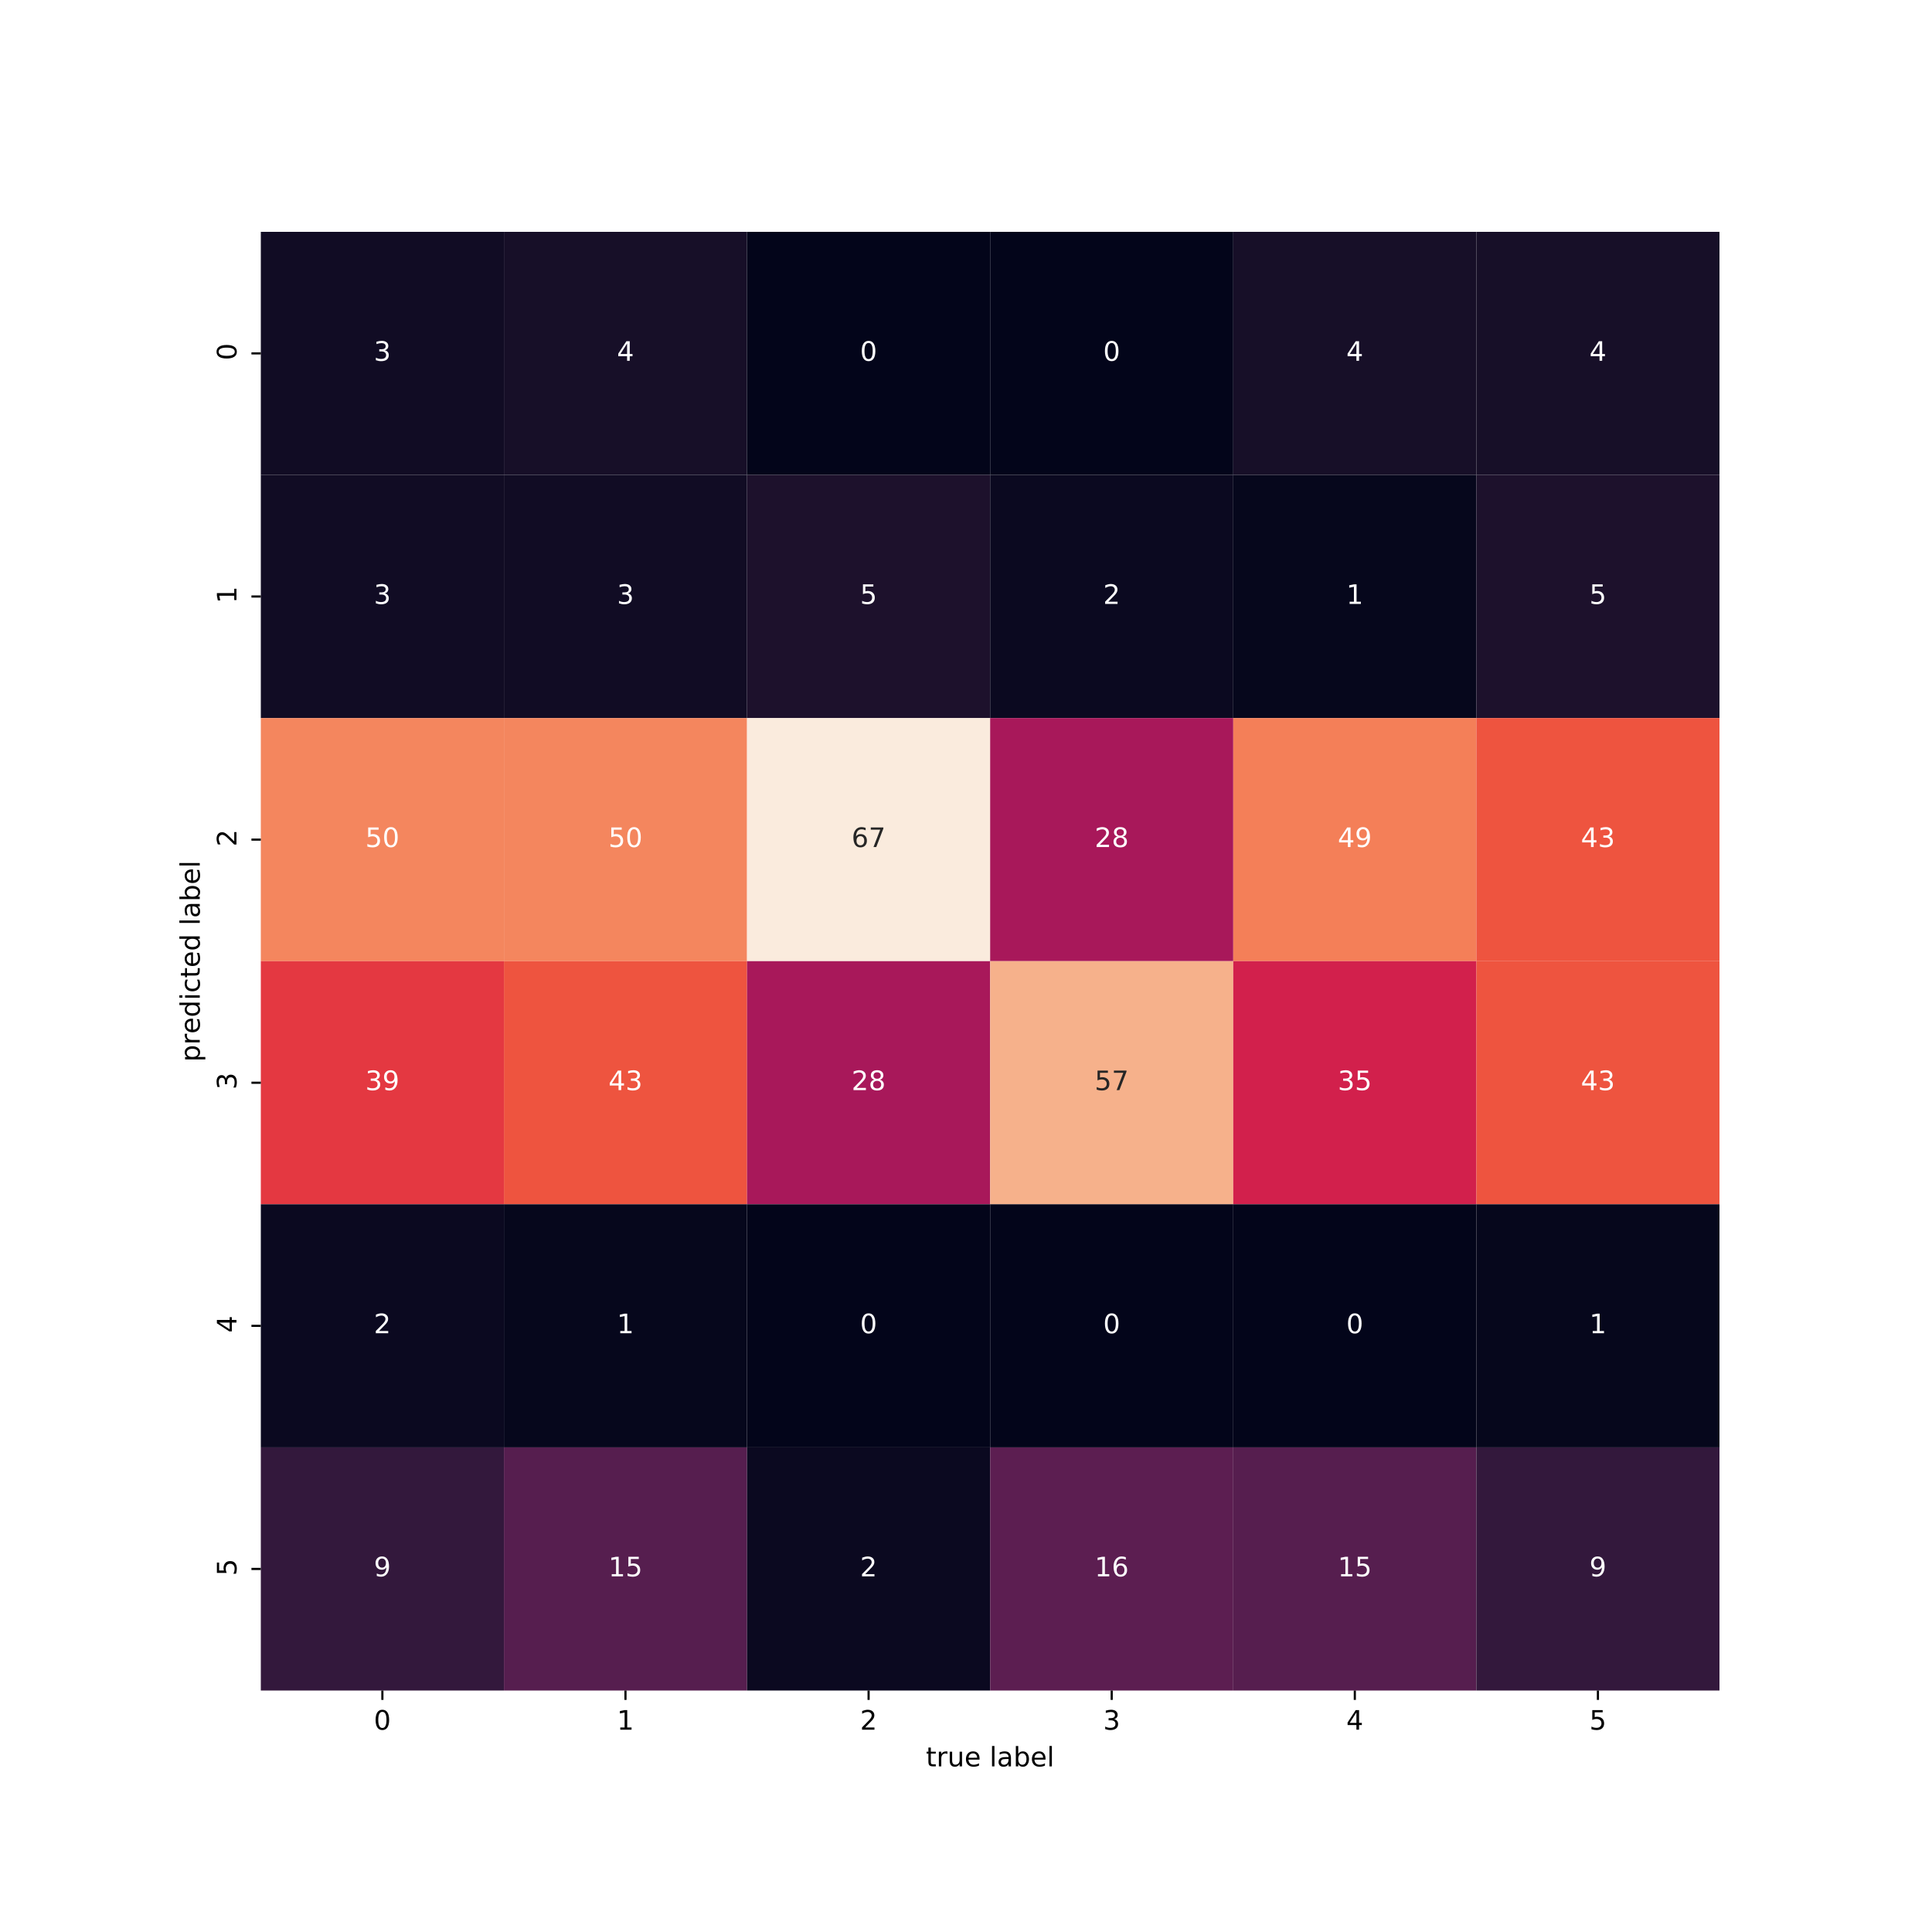 <?xml version="1.0" encoding="utf-8" standalone="no"?>
<!DOCTYPE svg PUBLIC "-//W3C//DTD SVG 1.1//EN"
  "http://www.w3.org/Graphics/SVG/1.1/DTD/svg11.dtd">
<!-- Created with matplotlib (https://matplotlib.org/) -->
<svg height="720pt" version="1.1" viewBox="0 0 720 720" width="720pt" xmlns="http://www.w3.org/2000/svg" xmlns:xlink="http://www.w3.org/1999/xlink">
 <defs>
  <style type="text/css">
*{stroke-linecap:butt;stroke-linejoin:round;}
  </style>
 </defs>
 <g id="figure_1">
  <g id="patch_1">
   <path d="M 0 720 
L 720 720 
L 720 0 
L 0 0 
z
" style="fill:#ffffff;"/>
  </g>
  <g id="axes_1">
   <g id="patch_2">
    <path d="M 97.2 630 
L 640.8 630 
L 640.8 86.4 
L 97.2 86.4 
z
" style="fill:#ffffff;"/>
   </g>
   <g id="QuadMesh_1">
    <path clip-path="url(#p92c79644b2)" d="M 97.2 86.4 
L 187.8 86.4 
L 187.8 177 
L 97.2 177 
L 97.2 86.4 
" style="fill:#110c24;"/>
    <path clip-path="url(#p92c79644b2)" d="M 187.8 86.4 
L 278.4 86.4 
L 278.4 177 
L 187.8 177 
L 187.8 86.4 
" style="fill:#170f28;"/>
    <path clip-path="url(#p92c79644b2)" d="M 278.4 86.4 
L 369 86.4 
L 369 177 
L 278.4 177 
L 278.4 86.4 
" style="fill:#03051a;"/>
    <path clip-path="url(#p92c79644b2)" d="M 369 86.4 
L 459.6 86.4 
L 459.6 177 
L 369 177 
L 369 86.4 
" style="fill:#03051a;"/>
    <path clip-path="url(#p92c79644b2)" d="M 459.6 86.4 
L 550.2 86.4 
L 550.2 177 
L 459.6 177 
L 459.6 86.4 
" style="fill:#170f28;"/>
    <path clip-path="url(#p92c79644b2)" d="M 550.2 86.4 
L 640.8 86.4 
L 640.8 177 
L 550.2 177 
L 550.2 86.4 
" style="fill:#170f28;"/>
    <path clip-path="url(#p92c79644b2)" d="M 97.2 177 
L 187.8 177 
L 187.8 267.6 
L 97.2 267.6 
L 97.2 177 
" style="fill:#110c24;"/>
    <path clip-path="url(#p92c79644b2)" d="M 187.8 177 
L 278.4 177 
L 278.4 267.6 
L 187.8 267.6 
L 187.8 177 
" style="fill:#110c24;"/>
    <path clip-path="url(#p92c79644b2)" d="M 278.4 177 
L 369 177 
L 369 267.6 
L 278.4 267.6 
L 278.4 177 
" style="fill:#1d112c;"/>
    <path clip-path="url(#p92c79644b2)" d="M 369 177 
L 459.6 177 
L 459.6 267.6 
L 369 267.6 
L 369 177 
" style="fill:#0b0920;"/>
    <path clip-path="url(#p92c79644b2)" d="M 459.6 177 
L 550.2 177 
L 550.2 267.6 
L 459.6 267.6 
L 459.6 177 
" style="fill:#06071c;"/>
    <path clip-path="url(#p92c79644b2)" d="M 550.2 177 
L 640.8 177 
L 640.8 267.6 
L 550.2 267.6 
L 550.2 177 
" style="fill:#1d112c;"/>
    <path clip-path="url(#p92c79644b2)" d="M 97.2 267.6 
L 187.8 267.6 
L 187.8 358.2 
L 97.2 358.2 
L 97.2 267.6 
" style="fill:#f4865e;"/>
    <path clip-path="url(#p92c79644b2)" d="M 187.8 267.6 
L 278.4 267.6 
L 278.4 358.2 
L 187.8 358.2 
L 187.8 267.6 
" style="fill:#f4865e;"/>
    <path clip-path="url(#p92c79644b2)" d="M 278.4 267.6 
L 369 267.6 
L 369 358.2 
L 278.4 358.2 
L 278.4 267.6 
" style="fill:#faebdd;"/>
    <path clip-path="url(#p92c79644b2)" d="M 369 267.6 
L 459.6 267.6 
L 459.6 358.2 
L 369 358.2 
L 369 267.6 
" style="fill:#a8185a;"/>
    <path clip-path="url(#p92c79644b2)" d="M 459.6 267.6 
L 550.2 267.6 
L 550.2 358.2 
L 459.6 358.2 
L 459.6 267.6 
" style="fill:#f47f58;"/>
    <path clip-path="url(#p92c79644b2)" d="M 550.2 267.6 
L 640.8 267.6 
L 640.8 358.2 
L 550.2 358.2 
L 550.2 267.6 
" style="fill:#ee543f;"/>
    <path clip-path="url(#p92c79644b2)" d="M 97.2 358.2 
L 187.8 358.2 
L 187.8 448.8 
L 97.2 448.8 
L 97.2 358.2 
" style="fill:#e43841;"/>
    <path clip-path="url(#p92c79644b2)" d="M 187.8 358.2 
L 278.4 358.2 
L 278.4 448.8 
L 187.8 448.8 
L 187.8 358.2 
" style="fill:#ee543f;"/>
    <path clip-path="url(#p92c79644b2)" d="M 278.4 358.2 
L 369 358.2 
L 369 448.8 
L 278.4 448.8 
L 278.4 358.2 
" style="fill:#a8185a;"/>
    <path clip-path="url(#p92c79644b2)" d="M 369 358.2 
L 459.6 358.2 
L 459.6 448.8 
L 369 448.8 
L 369 358.2 
" style="fill:#f6b18b;"/>
    <path clip-path="url(#p92c79644b2)" d="M 459.6 358.2 
L 550.2 358.2 
L 550.2 448.8 
L 459.6 448.8 
L 459.6 358.2 
" style="fill:#d2204c;"/>
    <path clip-path="url(#p92c79644b2)" d="M 550.2 358.2 
L 640.8 358.2 
L 640.8 448.8 
L 550.2 448.8 
L 550.2 358.2 
" style="fill:#ee543f;"/>
    <path clip-path="url(#p92c79644b2)" d="M 97.2 448.8 
L 187.8 448.8 
L 187.8 539.4 
L 97.2 539.4 
L 97.2 448.8 
" style="fill:#0b0920;"/>
    <path clip-path="url(#p92c79644b2)" d="M 187.8 448.8 
L 278.4 448.8 
L 278.4 539.4 
L 187.8 539.4 
L 187.8 448.8 
" style="fill:#06071c;"/>
    <path clip-path="url(#p92c79644b2)" d="M 278.4 448.8 
L 369 448.8 
L 369 539.4 
L 278.4 539.4 
L 278.4 448.8 
" style="fill:#03051a;"/>
    <path clip-path="url(#p92c79644b2)" d="M 369 448.8 
L 459.6 448.8 
L 459.6 539.4 
L 369 539.4 
L 369 448.8 
" style="fill:#03051a;"/>
    <path clip-path="url(#p92c79644b2)" d="M 459.6 448.8 
L 550.2 448.8 
L 550.2 539.4 
L 459.6 539.4 
L 459.6 448.8 
" style="fill:#03051a;"/>
    <path clip-path="url(#p92c79644b2)" d="M 550.2 448.8 
L 640.8 448.8 
L 640.8 539.4 
L 550.2 539.4 
L 550.2 448.8 
" style="fill:#06071c;"/>
    <path clip-path="url(#p92c79644b2)" d="M 97.2 539.4 
L 187.8 539.4 
L 187.8 630 
L 97.2 630 
L 97.2 539.4 
" style="fill:#33183c;"/>
    <path clip-path="url(#p92c79644b2)" d="M 187.8 539.4 
L 278.4 539.4 
L 278.4 630 
L 187.8 630 
L 187.8 539.4 
" style="fill:#561e4f;"/>
    <path clip-path="url(#p92c79644b2)" d="M 278.4 539.4 
L 369 539.4 
L 369 630 
L 278.4 630 
L 278.4 539.4 
" style="fill:#0b0920;"/>
    <path clip-path="url(#p92c79644b2)" d="M 369 539.4 
L 459.6 539.4 
L 459.6 630 
L 369 630 
L 369 539.4 
" style="fill:#5c1e51;"/>
    <path clip-path="url(#p92c79644b2)" d="M 459.6 539.4 
L 550.2 539.4 
L 550.2 630 
L 459.6 630 
L 459.6 539.4 
" style="fill:#561e4f;"/>
    <path clip-path="url(#p92c79644b2)" d="M 550.2 539.4 
L 640.8 539.4 
L 640.8 630 
L 550.2 630 
L 550.2 539.4 
" style="fill:#33183c;"/>
   </g>
   <g id="matplotlib.axis_1">
    <g id="xtick_1">
     <g id="line2d_1">
      <defs>
       <path d="M 0 0 
L 0 3.5 
" id="mee4f8ba2a6" style="stroke:#000000;stroke-width:0.8;"/>
      </defs>
      <g>
       <use style="stroke:#000000;stroke-width:0.8;" x="142.5" xlink:href="#mee4f8ba2a6" y="630"/>
      </g>
     </g>
     <g id="text_1">
      <!-- 0 -->
      <defs>
       <path d="M 31.781 66.406 
Q 24.172 66.406 20.328 58.906 
Q 16.5 51.422 16.5 36.375 
Q 16.5 21.391 20.328 13.891 
Q 24.172 6.391 31.781 6.391 
Q 39.453 6.391 43.281 13.891 
Q 47.125 21.391 47.125 36.375 
Q 47.125 51.422 43.281 58.906 
Q 39.453 66.406 31.781 66.406 
z
M 31.781 74.219 
Q 44.047 74.219 50.516 64.516 
Q 56.984 54.828 56.984 36.375 
Q 56.984 17.969 50.516 8.266 
Q 44.047 -1.422 31.781 -1.422 
Q 19.531 -1.422 13.062 8.266 
Q 6.594 17.969 6.594 36.375 
Q 6.594 54.828 13.062 64.516 
Q 19.531 74.219 31.781 74.219 
z
" id="DejaVuSans-48"/>
      </defs>
      <g transform="translate(139.319 644.598)scale(0.1 -0.1)">
       <use xlink:href="#DejaVuSans-48"/>
      </g>
     </g>
    </g>
    <g id="xtick_2">
     <g id="line2d_2">
      <g>
       <use style="stroke:#000000;stroke-width:0.8;" x="233.1" xlink:href="#mee4f8ba2a6" y="630"/>
      </g>
     </g>
     <g id="text_2">
      <!-- 1 -->
      <defs>
       <path d="M 12.406 8.297 
L 28.516 8.297 
L 28.516 63.922 
L 10.984 60.406 
L 10.984 69.391 
L 28.422 72.906 
L 38.281 72.906 
L 38.281 8.297 
L 54.391 8.297 
L 54.391 0 
L 12.406 0 
z
" id="DejaVuSans-49"/>
      </defs>
      <g transform="translate(229.919 644.598)scale(0.1 -0.1)">
       <use xlink:href="#DejaVuSans-49"/>
      </g>
     </g>
    </g>
    <g id="xtick_3">
     <g id="line2d_3">
      <g>
       <use style="stroke:#000000;stroke-width:0.8;" x="323.7" xlink:href="#mee4f8ba2a6" y="630"/>
      </g>
     </g>
     <g id="text_3">
      <!-- 2 -->
      <defs>
       <path d="M 19.188 8.297 
L 53.609 8.297 
L 53.609 0 
L 7.328 0 
L 7.328 8.297 
Q 12.938 14.109 22.625 23.891 
Q 32.328 33.688 34.812 36.531 
Q 39.547 41.844 41.422 45.531 
Q 43.312 49.219 43.312 52.781 
Q 43.312 58.594 39.234 62.25 
Q 35.156 65.922 28.609 65.922 
Q 23.969 65.922 18.812 64.312 
Q 13.672 62.703 7.812 59.422 
L 7.812 69.391 
Q 13.766 71.781 18.938 73 
Q 24.125 74.219 28.422 74.219 
Q 39.75 74.219 46.484 68.547 
Q 53.219 62.891 53.219 53.422 
Q 53.219 48.922 51.531 44.891 
Q 49.859 40.875 45.406 35.406 
Q 44.188 33.984 37.641 27.219 
Q 31.109 20.453 19.188 8.297 
z
" id="DejaVuSans-50"/>
      </defs>
      <g transform="translate(320.519 644.598)scale(0.1 -0.1)">
       <use xlink:href="#DejaVuSans-50"/>
      </g>
     </g>
    </g>
    <g id="xtick_4">
     <g id="line2d_4">
      <g>
       <use style="stroke:#000000;stroke-width:0.8;" x="414.3" xlink:href="#mee4f8ba2a6" y="630"/>
      </g>
     </g>
     <g id="text_4">
      <!-- 3 -->
      <defs>
       <path d="M 40.578 39.312 
Q 47.656 37.797 51.625 33 
Q 55.609 28.219 55.609 21.188 
Q 55.609 10.406 48.188 4.484 
Q 40.766 -1.422 27.094 -1.422 
Q 22.516 -1.422 17.656 -0.516 
Q 12.797 0.391 7.625 2.203 
L 7.625 11.719 
Q 11.719 9.328 16.594 8.109 
Q 21.484 6.891 26.812 6.891 
Q 36.078 6.891 40.938 10.547 
Q 45.797 14.203 45.797 21.188 
Q 45.797 27.641 41.281 31.266 
Q 36.766 34.906 28.719 34.906 
L 20.219 34.906 
L 20.219 43.016 
L 29.109 43.016 
Q 36.375 43.016 40.234 45.922 
Q 44.094 48.828 44.094 54.297 
Q 44.094 59.906 40.109 62.906 
Q 36.141 65.922 28.719 65.922 
Q 24.656 65.922 20.016 65.031 
Q 15.375 64.156 9.812 62.312 
L 9.812 71.094 
Q 15.438 72.656 20.344 73.438 
Q 25.25 74.219 29.594 74.219 
Q 40.828 74.219 47.359 69.109 
Q 53.906 64.016 53.906 55.328 
Q 53.906 49.266 50.438 45.094 
Q 46.969 40.922 40.578 39.312 
z
" id="DejaVuSans-51"/>
      </defs>
      <g transform="translate(411.119 644.598)scale(0.1 -0.1)">
       <use xlink:href="#DejaVuSans-51"/>
      </g>
     </g>
    </g>
    <g id="xtick_5">
     <g id="line2d_5">
      <g>
       <use style="stroke:#000000;stroke-width:0.8;" x="504.9" xlink:href="#mee4f8ba2a6" y="630"/>
      </g>
     </g>
     <g id="text_5">
      <!-- 4 -->
      <defs>
       <path d="M 37.797 64.312 
L 12.891 25.391 
L 37.797 25.391 
z
M 35.203 72.906 
L 47.609 72.906 
L 47.609 25.391 
L 58.016 25.391 
L 58.016 17.188 
L 47.609 17.188 
L 47.609 0 
L 37.797 0 
L 37.797 17.188 
L 4.891 17.188 
L 4.891 26.703 
z
" id="DejaVuSans-52"/>
      </defs>
      <g transform="translate(501.719 644.598)scale(0.1 -0.1)">
       <use xlink:href="#DejaVuSans-52"/>
      </g>
     </g>
    </g>
    <g id="xtick_6">
     <g id="line2d_6">
      <g>
       <use style="stroke:#000000;stroke-width:0.8;" x="595.5" xlink:href="#mee4f8ba2a6" y="630"/>
      </g>
     </g>
     <g id="text_6">
      <!-- 5 -->
      <defs>
       <path d="M 10.797 72.906 
L 49.516 72.906 
L 49.516 64.594 
L 19.828 64.594 
L 19.828 46.734 
Q 21.969 47.469 24.109 47.828 
Q 26.266 48.188 28.422 48.188 
Q 40.625 48.188 47.75 41.5 
Q 54.891 34.812 54.891 23.391 
Q 54.891 11.625 47.562 5.094 
Q 40.234 -1.422 26.906 -1.422 
Q 22.312 -1.422 17.547 -0.641 
Q 12.797 0.141 7.719 1.703 
L 7.719 11.625 
Q 12.109 9.234 16.797 8.062 
Q 21.484 6.891 26.703 6.891 
Q 35.156 6.891 40.078 11.328 
Q 45.016 15.766 45.016 23.391 
Q 45.016 31 40.078 35.438 
Q 35.156 39.891 26.703 39.891 
Q 22.75 39.891 18.812 39.016 
Q 14.891 38.141 10.797 36.281 
z
" id="DejaVuSans-53"/>
      </defs>
      <g transform="translate(592.319 644.598)scale(0.1 -0.1)">
       <use xlink:href="#DejaVuSans-53"/>
      </g>
     </g>
    </g>
    <g id="text_7">
     <!-- true label -->
     <defs>
      <path d="M 18.312 70.219 
L 18.312 54.688 
L 36.812 54.688 
L 36.812 47.703 
L 18.312 47.703 
L 18.312 18.016 
Q 18.312 11.328 20.141 9.422 
Q 21.969 7.516 27.594 7.516 
L 36.812 7.516 
L 36.812 0 
L 27.594 0 
Q 17.188 0 13.234 3.875 
Q 9.281 7.766 9.281 18.016 
L 9.281 47.703 
L 2.688 47.703 
L 2.688 54.688 
L 9.281 54.688 
L 9.281 70.219 
z
" id="DejaVuSans-116"/>
      <path d="M 41.109 46.297 
Q 39.594 47.172 37.812 47.578 
Q 36.031 48 33.891 48 
Q 26.266 48 22.188 43.047 
Q 18.109 38.094 18.109 28.812 
L 18.109 0 
L 9.078 0 
L 9.078 54.688 
L 18.109 54.688 
L 18.109 46.188 
Q 20.953 51.172 25.484 53.578 
Q 30.031 56 36.531 56 
Q 37.453 56 38.578 55.875 
Q 39.703 55.766 41.062 55.516 
z
" id="DejaVuSans-114"/>
      <path d="M 8.5 21.578 
L 8.5 54.688 
L 17.484 54.688 
L 17.484 21.922 
Q 17.484 14.156 20.5 10.266 
Q 23.531 6.391 29.594 6.391 
Q 36.859 6.391 41.078 11.031 
Q 45.312 15.672 45.312 23.688 
L 45.312 54.688 
L 54.297 54.688 
L 54.297 0 
L 45.312 0 
L 45.312 8.406 
Q 42.047 3.422 37.719 1 
Q 33.406 -1.422 27.688 -1.422 
Q 18.266 -1.422 13.375 4.438 
Q 8.5 10.297 8.5 21.578 
z
M 31.109 56 
z
" id="DejaVuSans-117"/>
      <path d="M 56.203 29.594 
L 56.203 25.203 
L 14.891 25.203 
Q 15.484 15.922 20.484 11.062 
Q 25.484 6.203 34.422 6.203 
Q 39.594 6.203 44.453 7.469 
Q 49.312 8.734 54.109 11.281 
L 54.109 2.781 
Q 49.266 0.734 44.188 -0.344 
Q 39.109 -1.422 33.891 -1.422 
Q 20.797 -1.422 13.156 6.188 
Q 5.516 13.812 5.516 26.812 
Q 5.516 40.234 12.766 48.109 
Q 20.016 56 32.328 56 
Q 43.359 56 49.781 48.891 
Q 56.203 41.797 56.203 29.594 
z
M 47.219 32.234 
Q 47.125 39.594 43.094 43.984 
Q 39.062 48.391 32.422 48.391 
Q 24.906 48.391 20.391 44.141 
Q 15.875 39.891 15.188 32.172 
z
" id="DejaVuSans-101"/>
      <path id="DejaVuSans-32"/>
      <path d="M 9.422 75.984 
L 18.406 75.984 
L 18.406 0 
L 9.422 0 
z
" id="DejaVuSans-108"/>
      <path d="M 34.281 27.484 
Q 23.391 27.484 19.188 25 
Q 14.984 22.516 14.984 16.5 
Q 14.984 11.719 18.141 8.906 
Q 21.297 6.109 26.703 6.109 
Q 34.188 6.109 38.703 11.406 
Q 43.219 16.703 43.219 25.484 
L 43.219 27.484 
z
M 52.203 31.203 
L 52.203 0 
L 43.219 0 
L 43.219 8.297 
Q 40.141 3.328 35.547 0.953 
Q 30.953 -1.422 24.312 -1.422 
Q 15.922 -1.422 10.953 3.297 
Q 6 8.016 6 15.922 
Q 6 25.141 12.172 29.828 
Q 18.359 34.516 30.609 34.516 
L 43.219 34.516 
L 43.219 35.406 
Q 43.219 41.609 39.141 45 
Q 35.062 48.391 27.688 48.391 
Q 23 48.391 18.547 47.266 
Q 14.109 46.141 10.016 43.891 
L 10.016 52.203 
Q 14.938 54.109 19.578 55.047 
Q 24.219 56 28.609 56 
Q 40.484 56 46.344 49.844 
Q 52.203 43.703 52.203 31.203 
z
" id="DejaVuSans-97"/>
      <path d="M 48.688 27.297 
Q 48.688 37.203 44.609 42.844 
Q 40.531 48.484 33.406 48.484 
Q 26.266 48.484 22.188 42.844 
Q 18.109 37.203 18.109 27.297 
Q 18.109 17.391 22.188 11.75 
Q 26.266 6.109 33.406 6.109 
Q 40.531 6.109 44.609 11.75 
Q 48.688 17.391 48.688 27.297 
z
M 18.109 46.391 
Q 20.953 51.266 25.266 53.625 
Q 29.594 56 35.594 56 
Q 45.562 56 51.781 48.094 
Q 58.016 40.188 58.016 27.297 
Q 58.016 14.406 51.781 6.484 
Q 45.562 -1.422 35.594 -1.422 
Q 29.594 -1.422 25.266 0.953 
Q 20.953 3.328 18.109 8.203 
L 18.109 0 
L 9.078 0 
L 9.078 75.984 
L 18.109 75.984 
z
" id="DejaVuSans-98"/>
     </defs>
     <g transform="translate(345.057 658.277)scale(0.1 -0.1)">
      <use xlink:href="#DejaVuSans-116"/>
      <use x="39.209" xlink:href="#DejaVuSans-114"/>
      <use x="80.322" xlink:href="#DejaVuSans-117"/>
      <use x="143.701" xlink:href="#DejaVuSans-101"/>
      <use x="205.225" xlink:href="#DejaVuSans-32"/>
      <use x="237.012" xlink:href="#DejaVuSans-108"/>
      <use x="264.795" xlink:href="#DejaVuSans-97"/>
      <use x="326.074" xlink:href="#DejaVuSans-98"/>
      <use x="389.551" xlink:href="#DejaVuSans-101"/>
      <use x="451.074" xlink:href="#DejaVuSans-108"/>
     </g>
    </g>
   </g>
   <g id="matplotlib.axis_2">
    <g id="ytick_1">
     <g id="line2d_7">
      <defs>
       <path d="M 0 0 
L -3.5 0 
" id="m9f415d9ebd" style="stroke:#000000;stroke-width:0.8;"/>
      </defs>
      <g>
       <use style="stroke:#000000;stroke-width:0.8;" x="97.2" xlink:href="#m9f415d9ebd" y="131.7"/>
      </g>
     </g>
     <g id="text_8">
      <!-- 0 -->
      <g transform="translate(88.12 134.263)rotate(-90)scale(0.1 -0.1)">
       <use xlink:href="#DejaVuSans-48"/>
      </g>
     </g>
    </g>
    <g id="ytick_2">
     <g id="line2d_8">
      <g>
       <use style="stroke:#000000;stroke-width:0.8;" x="97.2" xlink:href="#m9f415d9ebd" y="222.3"/>
      </g>
     </g>
     <g id="text_9">
      <!-- 1 -->
      <g transform="translate(88.12 224.863)rotate(-90)scale(0.1 -0.1)">
       <use xlink:href="#DejaVuSans-49"/>
      </g>
     </g>
    </g>
    <g id="ytick_3">
     <g id="line2d_9">
      <g>
       <use style="stroke:#000000;stroke-width:0.8;" x="97.2" xlink:href="#m9f415d9ebd" y="312.9"/>
      </g>
     </g>
     <g id="text_10">
      <!-- 2 -->
      <g transform="translate(88.12 315.463)rotate(-90)scale(0.1 -0.1)">
       <use xlink:href="#DejaVuSans-50"/>
      </g>
     </g>
    </g>
    <g id="ytick_4">
     <g id="line2d_10">
      <g>
       <use style="stroke:#000000;stroke-width:0.8;" x="97.2" xlink:href="#m9f415d9ebd" y="403.5"/>
      </g>
     </g>
     <g id="text_11">
      <!-- 3 -->
      <g transform="translate(88.12 406.063)rotate(-90)scale(0.1 -0.1)">
       <use xlink:href="#DejaVuSans-51"/>
      </g>
     </g>
    </g>
    <g id="ytick_5">
     <g id="line2d_11">
      <g>
       <use style="stroke:#000000;stroke-width:0.8;" x="97.2" xlink:href="#m9f415d9ebd" y="494.1"/>
      </g>
     </g>
     <g id="text_12">
      <!-- 4 -->
      <g transform="translate(88.12 496.663)rotate(-90)scale(0.1 -0.1)">
       <use xlink:href="#DejaVuSans-52"/>
      </g>
     </g>
    </g>
    <g id="ytick_6">
     <g id="line2d_12">
      <g>
       <use style="stroke:#000000;stroke-width:0.8;" x="97.2" xlink:href="#m9f415d9ebd" y="584.7"/>
      </g>
     </g>
     <g id="text_13">
      <!-- 5 -->
      <g transform="translate(88.12 587.263)rotate(-90)scale(0.1 -0.1)">
       <use xlink:href="#DejaVuSans-53"/>
      </g>
     </g>
    </g>
    <g id="text_14">
     <!-- predicted label -->
     <defs>
      <path d="M 18.109 8.203 
L 18.109 -20.797 
L 9.078 -20.797 
L 9.078 54.688 
L 18.109 54.688 
L 18.109 46.391 
Q 20.953 51.266 25.266 53.625 
Q 29.594 56 35.594 56 
Q 45.562 56 51.781 48.094 
Q 58.016 40.188 58.016 27.297 
Q 58.016 14.406 51.781 6.484 
Q 45.562 -1.422 35.594 -1.422 
Q 29.594 -1.422 25.266 0.953 
Q 20.953 3.328 18.109 8.203 
z
M 48.688 27.297 
Q 48.688 37.203 44.609 42.844 
Q 40.531 48.484 33.406 48.484 
Q 26.266 48.484 22.188 42.844 
Q 18.109 37.203 18.109 27.297 
Q 18.109 17.391 22.188 11.75 
Q 26.266 6.109 33.406 6.109 
Q 40.531 6.109 44.609 11.75 
Q 48.688 17.391 48.688 27.297 
z
" id="DejaVuSans-112"/>
      <path d="M 45.406 46.391 
L 45.406 75.984 
L 54.391 75.984 
L 54.391 0 
L 45.406 0 
L 45.406 8.203 
Q 42.578 3.328 38.25 0.953 
Q 33.938 -1.422 27.875 -1.422 
Q 17.969 -1.422 11.734 6.484 
Q 5.516 14.406 5.516 27.297 
Q 5.516 40.188 11.734 48.094 
Q 17.969 56 27.875 56 
Q 33.938 56 38.25 53.625 
Q 42.578 51.266 45.406 46.391 
z
M 14.797 27.297 
Q 14.797 17.391 18.875 11.75 
Q 22.953 6.109 30.078 6.109 
Q 37.203 6.109 41.297 11.75 
Q 45.406 17.391 45.406 27.297 
Q 45.406 37.203 41.297 42.844 
Q 37.203 48.484 30.078 48.484 
Q 22.953 48.484 18.875 42.844 
Q 14.797 37.203 14.797 27.297 
z
" id="DejaVuSans-100"/>
      <path d="M 9.422 54.688 
L 18.406 54.688 
L 18.406 0 
L 9.422 0 
z
M 9.422 75.984 
L 18.406 75.984 
L 18.406 64.594 
L 9.422 64.594 
z
" id="DejaVuSans-105"/>
      <path d="M 48.781 52.594 
L 48.781 44.188 
Q 44.969 46.297 41.141 47.344 
Q 37.312 48.391 33.406 48.391 
Q 24.656 48.391 19.812 42.844 
Q 14.984 37.312 14.984 27.297 
Q 14.984 17.281 19.812 11.734 
Q 24.656 6.203 33.406 6.203 
Q 37.312 6.203 41.141 7.25 
Q 44.969 8.297 48.781 10.406 
L 48.781 2.094 
Q 45.016 0.344 40.984 -0.531 
Q 36.969 -1.422 32.422 -1.422 
Q 20.062 -1.422 12.781 6.344 
Q 5.516 14.109 5.516 27.297 
Q 5.516 40.672 12.859 48.328 
Q 20.219 56 33.016 56 
Q 37.156 56 41.109 55.141 
Q 45.062 54.297 48.781 52.594 
z
" id="DejaVuSans-99"/>
     </defs>
     <g transform="translate(74.442 395.71)rotate(-90)scale(0.1 -0.1)">
      <use xlink:href="#DejaVuSans-112"/>
      <use x="63.477" xlink:href="#DejaVuSans-114"/>
      <use x="104.559" xlink:href="#DejaVuSans-101"/>
      <use x="166.082" xlink:href="#DejaVuSans-100"/>
      <use x="229.559" xlink:href="#DejaVuSans-105"/>
      <use x="257.342" xlink:href="#DejaVuSans-99"/>
      <use x="312.322" xlink:href="#DejaVuSans-116"/>
      <use x="351.531" xlink:href="#DejaVuSans-101"/>
      <use x="413.055" xlink:href="#DejaVuSans-100"/>
      <use x="476.531" xlink:href="#DejaVuSans-32"/>
      <use x="508.318" xlink:href="#DejaVuSans-108"/>
      <use x="536.102" xlink:href="#DejaVuSans-97"/>
      <use x="597.381" xlink:href="#DejaVuSans-98"/>
      <use x="660.857" xlink:href="#DejaVuSans-101"/>
      <use x="722.381" xlink:href="#DejaVuSans-108"/>
     </g>
    </g>
   </g>
   <g id="text_15">
    <!-- 3 -->
    <g style="fill:#ffffff;" transform="translate(139.319 134.459)scale(0.1 -0.1)">
     <use xlink:href="#DejaVuSans-51"/>
    </g>
   </g>
   <g id="text_16">
    <!-- 4 -->
    <g style="fill:#ffffff;" transform="translate(229.919 134.459)scale(0.1 -0.1)">
     <use xlink:href="#DejaVuSans-52"/>
    </g>
   </g>
   <g id="text_17">
    <!-- 0 -->
    <g style="fill:#ffffff;" transform="translate(320.519 134.459)scale(0.1 -0.1)">
     <use xlink:href="#DejaVuSans-48"/>
    </g>
   </g>
   <g id="text_18">
    <!-- 0 -->
    <g style="fill:#ffffff;" transform="translate(411.119 134.459)scale(0.1 -0.1)">
     <use xlink:href="#DejaVuSans-48"/>
    </g>
   </g>
   <g id="text_19">
    <!-- 4 -->
    <g style="fill:#ffffff;" transform="translate(501.719 134.459)scale(0.1 -0.1)">
     <use xlink:href="#DejaVuSans-52"/>
    </g>
   </g>
   <g id="text_20">
    <!-- 4 -->
    <g style="fill:#ffffff;" transform="translate(592.319 134.459)scale(0.1 -0.1)">
     <use xlink:href="#DejaVuSans-52"/>
    </g>
   </g>
   <g id="text_21">
    <!-- 3 -->
    <g style="fill:#ffffff;" transform="translate(139.319 225.059)scale(0.1 -0.1)">
     <use xlink:href="#DejaVuSans-51"/>
    </g>
   </g>
   <g id="text_22">
    <!-- 3 -->
    <g style="fill:#ffffff;" transform="translate(229.919 225.059)scale(0.1 -0.1)">
     <use xlink:href="#DejaVuSans-51"/>
    </g>
   </g>
   <g id="text_23">
    <!-- 5 -->
    <g style="fill:#ffffff;" transform="translate(320.519 225.059)scale(0.1 -0.1)">
     <use xlink:href="#DejaVuSans-53"/>
    </g>
   </g>
   <g id="text_24">
    <!-- 2 -->
    <g style="fill:#ffffff;" transform="translate(411.119 225.059)scale(0.1 -0.1)">
     <use xlink:href="#DejaVuSans-50"/>
    </g>
   </g>
   <g id="text_25">
    <!-- 1 -->
    <g style="fill:#ffffff;" transform="translate(501.719 225.059)scale(0.1 -0.1)">
     <use xlink:href="#DejaVuSans-49"/>
    </g>
   </g>
   <g id="text_26">
    <!-- 5 -->
    <g style="fill:#ffffff;" transform="translate(592.319 225.059)scale(0.1 -0.1)">
     <use xlink:href="#DejaVuSans-53"/>
    </g>
   </g>
   <g id="text_27">
    <!-- 50 -->
    <g style="fill:#ffffff;" transform="translate(136.137 315.659)scale(0.1 -0.1)">
     <use xlink:href="#DejaVuSans-53"/>
     <use x="63.623" xlink:href="#DejaVuSans-48"/>
    </g>
   </g>
   <g id="text_28">
    <!-- 50 -->
    <g style="fill:#ffffff;" transform="translate(226.738 315.659)scale(0.1 -0.1)">
     <use xlink:href="#DejaVuSans-53"/>
     <use x="63.623" xlink:href="#DejaVuSans-48"/>
    </g>
   </g>
   <g id="text_29">
    <!-- 67 -->
    <defs>
     <path d="M 33.016 40.375 
Q 26.375 40.375 22.484 35.828 
Q 18.609 31.297 18.609 23.391 
Q 18.609 15.531 22.484 10.953 
Q 26.375 6.391 33.016 6.391 
Q 39.656 6.391 43.531 10.953 
Q 47.406 15.531 47.406 23.391 
Q 47.406 31.297 43.531 35.828 
Q 39.656 40.375 33.016 40.375 
z
M 52.594 71.297 
L 52.594 62.312 
Q 48.875 64.062 45.094 64.984 
Q 41.312 65.922 37.594 65.922 
Q 27.828 65.922 22.672 59.328 
Q 17.531 52.734 16.797 39.406 
Q 19.672 43.656 24.016 45.922 
Q 28.375 48.188 33.594 48.188 
Q 44.578 48.188 50.953 41.516 
Q 57.328 34.859 57.328 23.391 
Q 57.328 12.156 50.688 5.359 
Q 44.047 -1.422 33.016 -1.422 
Q 20.359 -1.422 13.672 8.266 
Q 6.984 17.969 6.984 36.375 
Q 6.984 53.656 15.188 63.938 
Q 23.391 74.219 37.203 74.219 
Q 40.922 74.219 44.703 73.484 
Q 48.484 72.75 52.594 71.297 
z
" id="DejaVuSans-54"/>
     <path d="M 8.203 72.906 
L 55.078 72.906 
L 55.078 68.703 
L 28.609 0 
L 18.312 0 
L 43.219 64.594 
L 8.203 64.594 
z
" id="DejaVuSans-55"/>
    </defs>
    <g style="fill:#262626;" transform="translate(317.337 315.659)scale(0.1 -0.1)">
     <use xlink:href="#DejaVuSans-54"/>
     <use x="63.623" xlink:href="#DejaVuSans-55"/>
    </g>
   </g>
   <g id="text_30">
    <!-- 28 -->
    <defs>
     <path d="M 31.781 34.625 
Q 24.75 34.625 20.719 30.859 
Q 16.703 27.094 16.703 20.516 
Q 16.703 13.922 20.719 10.156 
Q 24.75 6.391 31.781 6.391 
Q 38.812 6.391 42.859 10.172 
Q 46.922 13.969 46.922 20.516 
Q 46.922 27.094 42.891 30.859 
Q 38.875 34.625 31.781 34.625 
z
M 21.922 38.812 
Q 15.578 40.375 12.031 44.719 
Q 8.5 49.078 8.5 55.328 
Q 8.5 64.062 14.719 69.141 
Q 20.953 74.219 31.781 74.219 
Q 42.672 74.219 48.875 69.141 
Q 55.078 64.062 55.078 55.328 
Q 55.078 49.078 51.531 44.719 
Q 48 40.375 41.703 38.812 
Q 48.828 37.156 52.797 32.312 
Q 56.781 27.484 56.781 20.516 
Q 56.781 9.906 50.312 4.234 
Q 43.844 -1.422 31.781 -1.422 
Q 19.734 -1.422 13.25 4.234 
Q 6.781 9.906 6.781 20.516 
Q 6.781 27.484 10.781 32.312 
Q 14.797 37.156 21.922 38.812 
z
M 18.312 54.391 
Q 18.312 48.734 21.844 45.562 
Q 25.391 42.391 31.781 42.391 
Q 38.141 42.391 41.719 45.562 
Q 45.312 48.734 45.312 54.391 
Q 45.312 60.062 41.719 63.234 
Q 38.141 66.406 31.781 66.406 
Q 25.391 66.406 21.844 63.234 
Q 18.312 60.062 18.312 54.391 
z
" id="DejaVuSans-56"/>
    </defs>
    <g style="fill:#ffffff;" transform="translate(407.938 315.659)scale(0.1 -0.1)">
     <use xlink:href="#DejaVuSans-50"/>
     <use x="63.623" xlink:href="#DejaVuSans-56"/>
    </g>
   </g>
   <g id="text_31">
    <!-- 49 -->
    <defs>
     <path d="M 10.984 1.516 
L 10.984 10.5 
Q 14.703 8.734 18.5 7.812 
Q 22.312 6.891 25.984 6.891 
Q 35.75 6.891 40.891 13.453 
Q 46.047 20.016 46.781 33.406 
Q 43.953 29.203 39.594 26.953 
Q 35.25 24.703 29.984 24.703 
Q 19.047 24.703 12.672 31.312 
Q 6.297 37.938 6.297 49.422 
Q 6.297 60.641 12.938 67.422 
Q 19.578 74.219 30.609 74.219 
Q 43.266 74.219 49.922 64.516 
Q 56.594 54.828 56.594 36.375 
Q 56.594 19.141 48.406 8.859 
Q 40.234 -1.422 26.422 -1.422 
Q 22.703 -1.422 18.891 -0.688 
Q 15.094 0.047 10.984 1.516 
z
M 30.609 32.422 
Q 37.25 32.422 41.125 36.953 
Q 45.016 41.5 45.016 49.422 
Q 45.016 57.281 41.125 61.844 
Q 37.25 66.406 30.609 66.406 
Q 23.969 66.406 20.094 61.844 
Q 16.219 57.281 16.219 49.422 
Q 16.219 41.5 20.094 36.953 
Q 23.969 32.422 30.609 32.422 
z
" id="DejaVuSans-57"/>
    </defs>
    <g style="fill:#ffffff;" transform="translate(498.538 315.659)scale(0.1 -0.1)">
     <use xlink:href="#DejaVuSans-52"/>
     <use x="63.623" xlink:href="#DejaVuSans-57"/>
    </g>
   </g>
   <g id="text_32">
    <!-- 43 -->
    <g style="fill:#ffffff;" transform="translate(589.138 315.659)scale(0.1 -0.1)">
     <use xlink:href="#DejaVuSans-52"/>
     <use x="63.623" xlink:href="#DejaVuSans-51"/>
    </g>
   </g>
   <g id="text_33">
    <!-- 39 -->
    <g style="fill:#ffffff;" transform="translate(136.137 406.259)scale(0.1 -0.1)">
     <use xlink:href="#DejaVuSans-51"/>
     <use x="63.623" xlink:href="#DejaVuSans-57"/>
    </g>
   </g>
   <g id="text_34">
    <!-- 43 -->
    <g style="fill:#ffffff;" transform="translate(226.738 406.259)scale(0.1 -0.1)">
     <use xlink:href="#DejaVuSans-52"/>
     <use x="63.623" xlink:href="#DejaVuSans-51"/>
    </g>
   </g>
   <g id="text_35">
    <!-- 28 -->
    <g style="fill:#ffffff;" transform="translate(317.337 406.259)scale(0.1 -0.1)">
     <use xlink:href="#DejaVuSans-50"/>
     <use x="63.623" xlink:href="#DejaVuSans-56"/>
    </g>
   </g>
   <g id="text_36">
    <!-- 57 -->
    <g style="fill:#262626;" transform="translate(407.938 406.259)scale(0.1 -0.1)">
     <use xlink:href="#DejaVuSans-53"/>
     <use x="63.623" xlink:href="#DejaVuSans-55"/>
    </g>
   </g>
   <g id="text_37">
    <!-- 35 -->
    <g style="fill:#ffffff;" transform="translate(498.538 406.259)scale(0.1 -0.1)">
     <use xlink:href="#DejaVuSans-51"/>
     <use x="63.623" xlink:href="#DejaVuSans-53"/>
    </g>
   </g>
   <g id="text_38">
    <!-- 43 -->
    <g style="fill:#ffffff;" transform="translate(589.138 406.259)scale(0.1 -0.1)">
     <use xlink:href="#DejaVuSans-52"/>
     <use x="63.623" xlink:href="#DejaVuSans-51"/>
    </g>
   </g>
   <g id="text_39">
    <!-- 2 -->
    <g style="fill:#ffffff;" transform="translate(139.319 496.859)scale(0.1 -0.1)">
     <use xlink:href="#DejaVuSans-50"/>
    </g>
   </g>
   <g id="text_40">
    <!-- 1 -->
    <g style="fill:#ffffff;" transform="translate(229.919 496.859)scale(0.1 -0.1)">
     <use xlink:href="#DejaVuSans-49"/>
    </g>
   </g>
   <g id="text_41">
    <!-- 0 -->
    <g style="fill:#ffffff;" transform="translate(320.519 496.859)scale(0.1 -0.1)">
     <use xlink:href="#DejaVuSans-48"/>
    </g>
   </g>
   <g id="text_42">
    <!-- 0 -->
    <g style="fill:#ffffff;" transform="translate(411.119 496.859)scale(0.1 -0.1)">
     <use xlink:href="#DejaVuSans-48"/>
    </g>
   </g>
   <g id="text_43">
    <!-- 0 -->
    <g style="fill:#ffffff;" transform="translate(501.719 496.859)scale(0.1 -0.1)">
     <use xlink:href="#DejaVuSans-48"/>
    </g>
   </g>
   <g id="text_44">
    <!-- 1 -->
    <g style="fill:#ffffff;" transform="translate(592.319 496.859)scale(0.1 -0.1)">
     <use xlink:href="#DejaVuSans-49"/>
    </g>
   </g>
   <g id="text_45">
    <!-- 9 -->
    <g style="fill:#ffffff;" transform="translate(139.319 587.459)scale(0.1 -0.1)">
     <use xlink:href="#DejaVuSans-57"/>
    </g>
   </g>
   <g id="text_46">
    <!-- 15 -->
    <g style="fill:#ffffff;" transform="translate(226.738 587.459)scale(0.1 -0.1)">
     <use xlink:href="#DejaVuSans-49"/>
     <use x="63.623" xlink:href="#DejaVuSans-53"/>
    </g>
   </g>
   <g id="text_47">
    <!-- 2 -->
    <g style="fill:#ffffff;" transform="translate(320.519 587.459)scale(0.1 -0.1)">
     <use xlink:href="#DejaVuSans-50"/>
    </g>
   </g>
   <g id="text_48">
    <!-- 16 -->
    <g style="fill:#ffffff;" transform="translate(407.938 587.459)scale(0.1 -0.1)">
     <use xlink:href="#DejaVuSans-49"/>
     <use x="63.623" xlink:href="#DejaVuSans-54"/>
    </g>
   </g>
   <g id="text_49">
    <!-- 15 -->
    <g style="fill:#ffffff;" transform="translate(498.538 587.459)scale(0.1 -0.1)">
     <use xlink:href="#DejaVuSans-49"/>
     <use x="63.623" xlink:href="#DejaVuSans-53"/>
    </g>
   </g>
   <g id="text_50">
    <!-- 9 -->
    <g style="fill:#ffffff;" transform="translate(592.319 587.459)scale(0.1 -0.1)">
     <use xlink:href="#DejaVuSans-57"/>
    </g>
   </g>
  </g>
 </g>
 <defs>
  <clipPath id="p92c79644b2">
   <rect height="543.6" width="543.6" x="97.2" y="86.4"/>
  </clipPath>
 </defs>
</svg>
